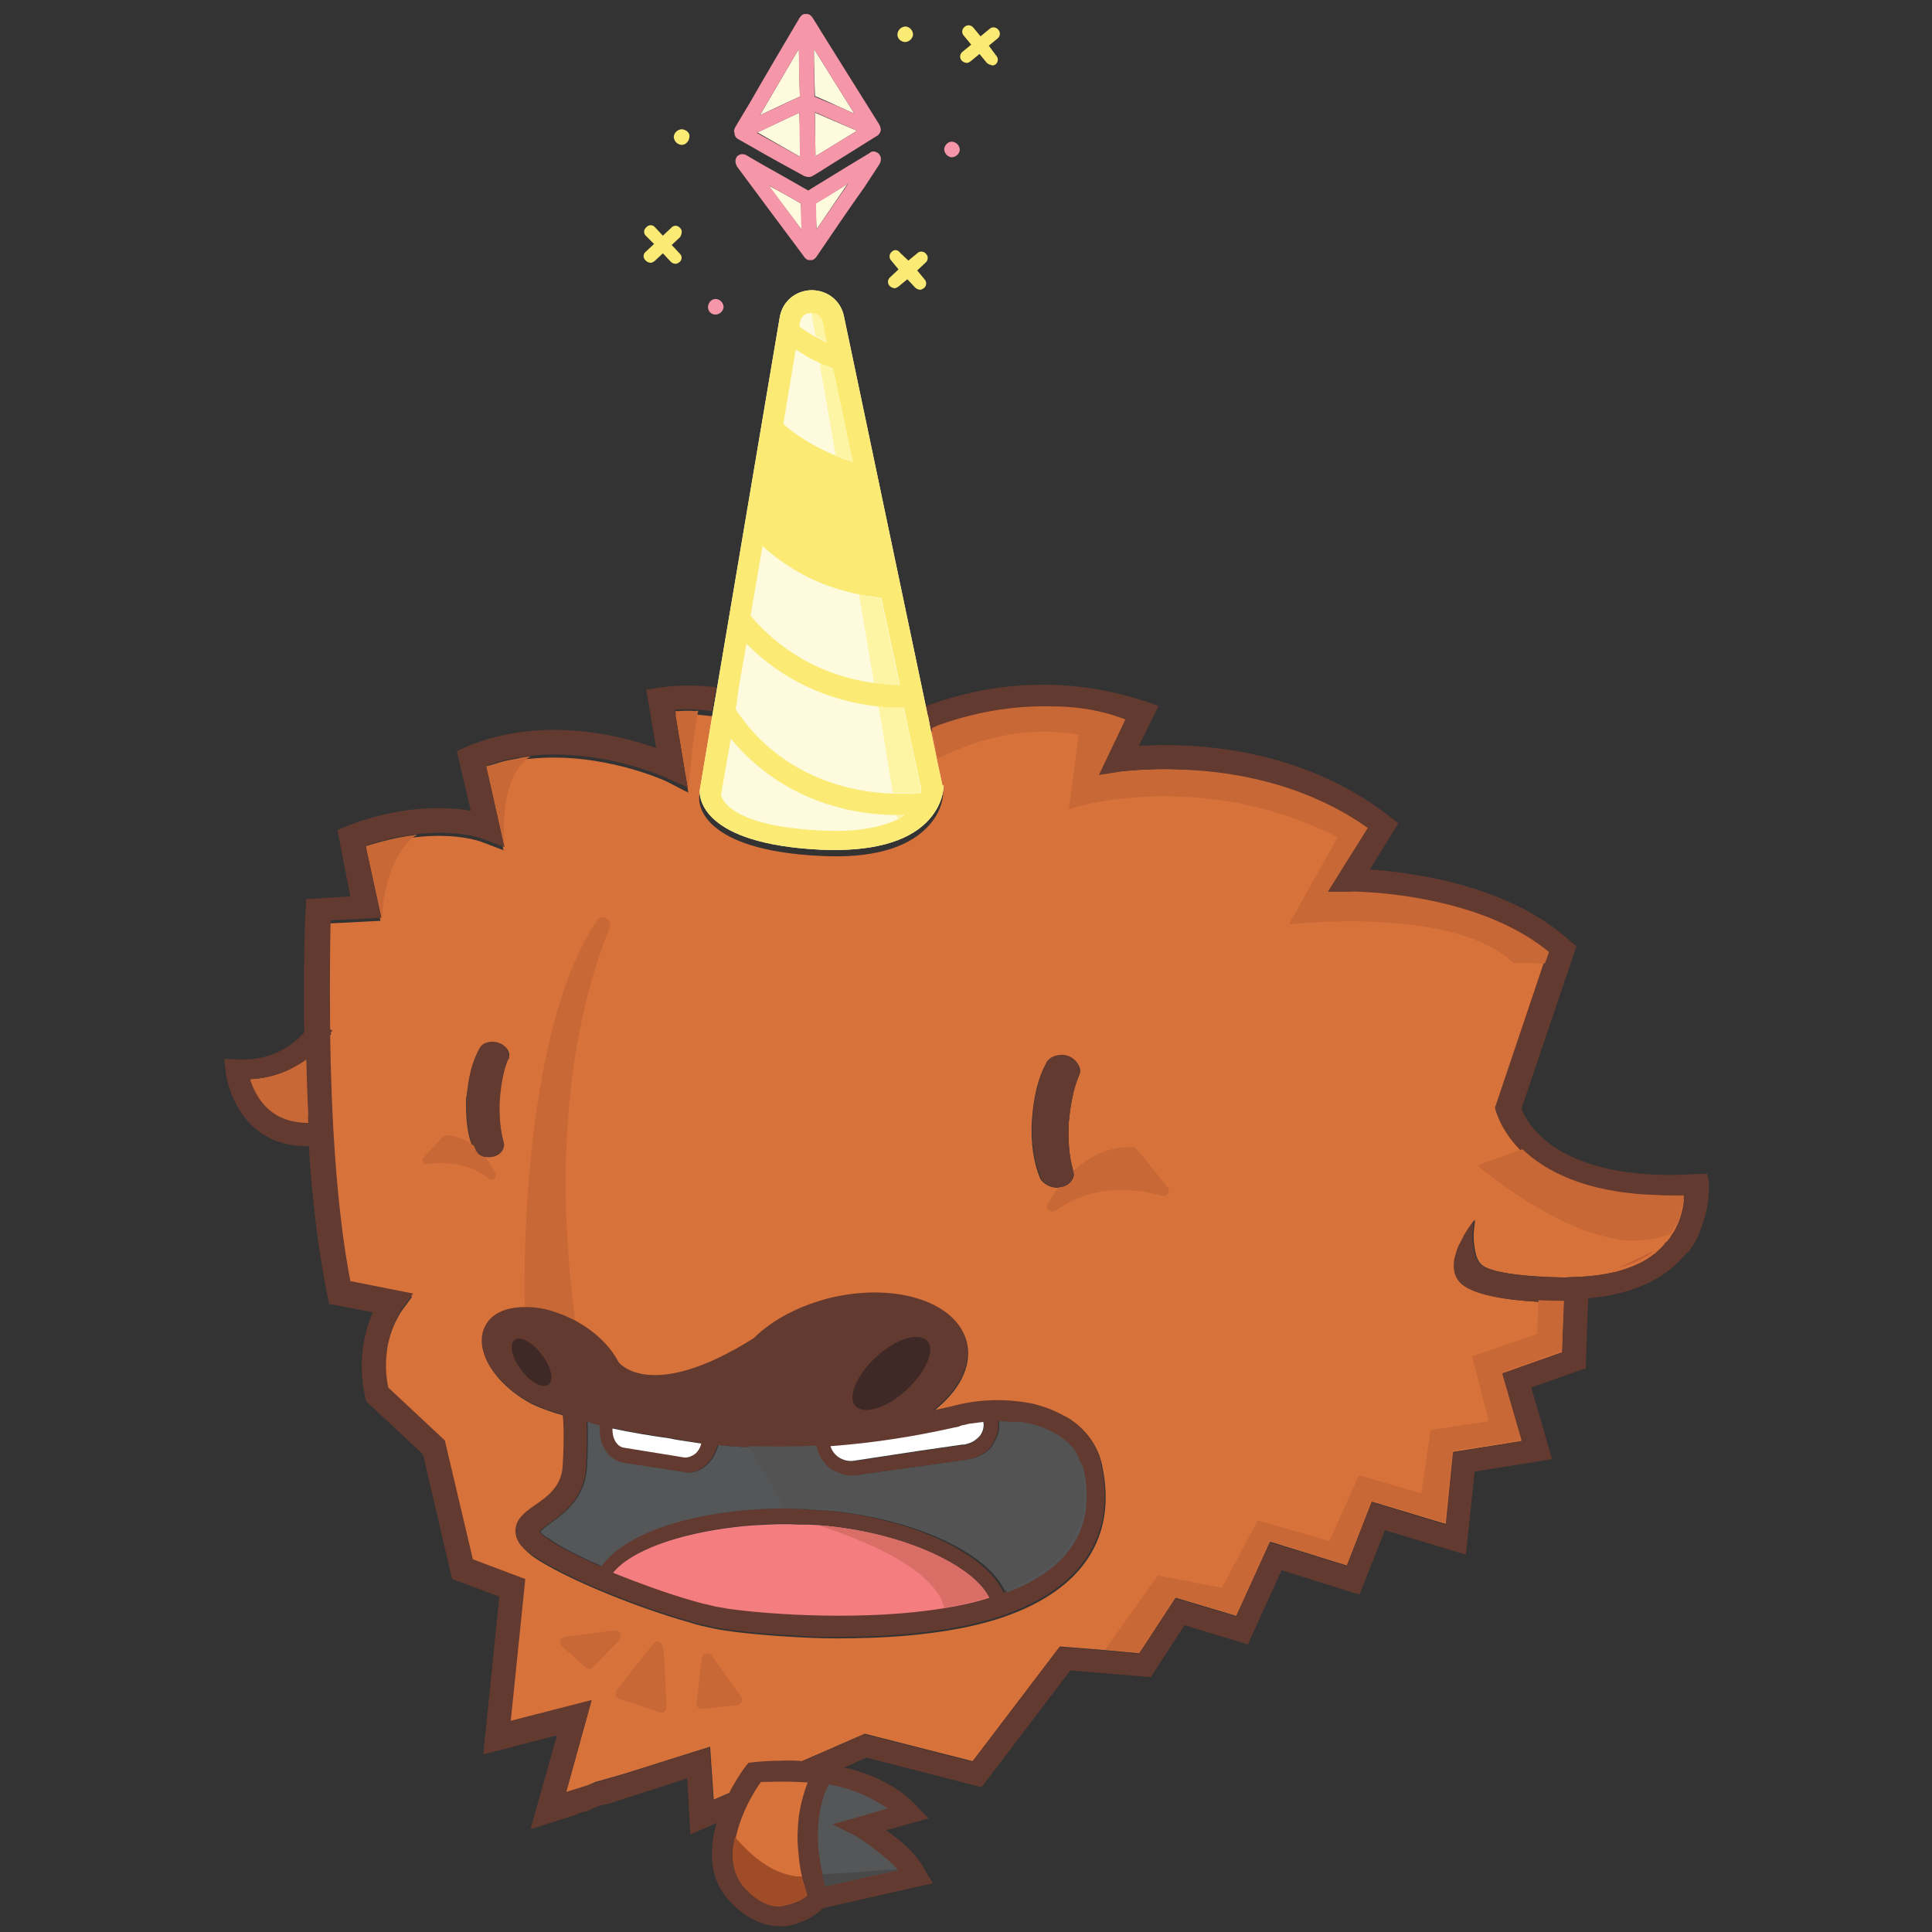 <?xml version="1.0" encoding="utf-8"?>
<!-- Generator: Adobe Illustrator 22.0.1, SVG Export Plug-In . SVG Version: 6.00 Build 0)  -->
<svg version="1.1" id="Layer_1" xmlns="http://www.w3.org/2000/svg" xmlns:xlink="http://www.w3.org/1999/xlink" x="0px" y="0px"
	 viewBox="0 0 372.2 372.2" style="enable-background:new 0 0 372.2 372.2;" xml:space="preserve">
<rect x="0" y="0" width="372.2" height="372.2" fill="#333333" stroke="none"/>
<style type="text/css">
	.st0{fill:#D8723B;}
	.st1{fill:#633A2F;}
	.st2{fill:#FFFFFF;}
	.st3{fill:#545658;}
	.st4{fill:#F37D7F;}
	.st5{fill:#3F2926;}
	.st6{fill:#FDFADD;}
	.st7{fill:#FCF6B6;}
	.st8{fill:#FDF5A3;}
	.st9{fill:#F596A9;}
	.st10{fill:#FBEA74;}
	.st11{fill:#C86836;}
	.st12{fill:#72402E;}
	.st13{fill:#C35F34;}
	.st14{fill:#5C3025;}
	.st15{fill:#535354;}
	.st16{fill:#D86E66;}
	.st17{fill:#494949;}
	.st18{fill:#A04D27;}
</style>
<g>
	<g>
		<g>
			<g>
				<path class="st0" d="M99.4,295.1c0-2.2,1.8-3.6,3.7-4.9c2.5-1.7,5.2-3.7,5.4-7.6c0.3-5.1,0.2-8.2,0-9.9
					c-0.7-0.3-1.4-0.4-1.9-0.6c-1.5-0.5-2.9-1-4.3-1.7c-7.1-3.8-11.1-10.4-8.7-14.8c1.2-2.4,4.1-3.6,7.6-3.6
					c2.9-0.1,6.3,0.8,9.6,2.6c3.9,2.1,6.8,5,8.3,7.9l0,0c0,0,6.1,8.4,26.2-4.5l0,0c3.5-3.5,8.9-6.4,15.3-7.9
					c12.5-2.8,24,1.1,25.7,8.7c1,4.5-1.6,9.3-6.5,13.1c1.5-0.3,3-0.6,4.5-1c5.2-1.3,10.6-1.2,15.2-0.1c1.1,0.3,2.1,0.6,3.1,1
					c0.9,0.4,1.8,0.8,2.5,1.2c0.3,0.1,0.5,0.3,0.8,0.4c3.4,2.1,5.6,5.1,6.4,8.8c3,13.8-3.6,24-18.9,29.3c-8.9,3.1-20.5,4-28.8,4.1
					c-3.9,0.1-7.6,0-11.1-0.2c-5.7-0.3-10.7-0.8-14-1.3c-1.3-0.2-2.7-0.5-4.4-0.9c-0.7-0.2-1.3-0.3-2.1-0.6
					c-0.7-0.2-1.4-0.4-2.1-0.6c-9.6-2.9-22.2-8-28.2-12.1C101.1,298.6,99.4,297.2,99.4,295.1 M92.5,202.3c0-0.1,0.1-0.2,0.1-0.2
					c0.5-0.7,1.5-1.3,2.7-1.2c1.6,0.1,2.9,1.2,2.8,2.5c0,0.1-0.1,0.3-0.1,0.4c0,0.1-0.1,0.3-0.2,0.3c-0.9,2.1-1.4,4.9-1.6,7.8
					c-0.1,3,0.1,5.8,0.7,8c0,0.1,0.1,0.3,0.1,0.4c0,0.1,0.1,0.3,0,0.4c-0.1,1.3-1.4,2.3-3.1,2.2c-0.2,0-0.4,0-0.8-0.1
					c-0.9-0.3-1.5-0.8-1.9-1.4c-0.1,0,0-0.1-0.1-0.2c-0.1-0.2-0.1-0.4-0.2-0.6c-0.9-2.3-1.2-5.5-1.1-9
					C90.4,207.9,91.3,204.5,92.5,202.3 M201.8,204.9c0.6-0.9,1.7-1.4,3.1-1.4c1.8,0.1,3.2,1.4,3.2,2.9c0,0.2-0.1,0.3-0.1,0.5
					c-0.1,0.2-0.1,0.3-0.2,0.5c-1,2.4-1.6,5.5-1.9,8.9c-0.2,3.4,0.1,6.6,0.8,9.1l0,0.1c0,0.1,0,0.1,0.1,0.3c0,0.1,0,0.4,0.1,0.5
					c-0.1,1.3-1.4,2.4-3.1,2.5c-0.1,0-0.2,0-0.4,0c-1.3-0.1-2.4-0.8-3-1.7c0-0.1,0-0.1-0.1-0.3c-1.1-2.7-1.8-6.6-1.5-11
					c0.3-4.3,1.2-8.3,2.7-10.8C201.7,205,201.8,204.9,201.8,204.9 M114.7,343.3l2.8-0.8l2.8-0.8l16.5-5.2l0.7,10.2l29.1-12.7
					l20.8,5.3l16.8-22.1l8.8,0.7l6.5,0.6l7-10.7l11.7,3.5l6.5-14.3l14.8,4.6l4.8-12.3l14.3,4.3l1.4-13.9l13.3-2.1l-3.8-13l11.6-4.1
					l0.3-9.6c-0.9,0-2.7-0.1-4.9-0.1c-5.4-0.3-13-1.2-15.2-3.9c-1.1-1.3-1.2-3-0.9-4.5c0.1-0.8,0.4-1.5,0.7-2.2
					c0.4-0.8,0.8-1.5,1.1-2.2c1-1.7,2-3,2-3s-0.2,1.2-0.3,2.7c0,0.7,0,1.4,0.1,2.1c0.1,0.7,0.2,1.4,0.4,2.1c0.2,0.5,0.4,1.1,0.8,1.5
					c2,2.5,14.7,2.7,16.4,2.7l0,0l2.2-0.1c3.1-0.1,5.7-0.5,8.1-1.1c2.7-0.8,5.1-1.8,6.9-3.3c0.2-0.1,0.4-0.2,0.5-0.4
					c0.6-0.5,1.2-1.1,1.6-1.6c0-0.1,0.2-0.2,0.3-0.3c0.3-0.3,0.5-0.6,0.8-1c0.2-0.3,0.3-0.6,0.6-0.9c1.4-2.4,1.9-4.8,2-6.4
					c-2.1,0.1-3.9,0.1-5.8-0.1c-13.4-0.6-21.1-4.8-25.3-8.9c-4-3.9-5-7.6-5.1-7.9l-0.2-0.7l9.3-27.6l0.7-2.1
					c-14.1-11.7-38.2-11.7-38.4-11.8l-4.3,0l7.7-12.3c-20.6-14.8-47-11-47.3-10.9l-4.5,0.7l5.2-10.6c-14.9-4.1-28-1.5-37.3,2.1
					l1.2,5.8l1.2,5.6l0,0.1c0,0.4,0.1,3.9-3.3,7.2c-3.9,3.9-10.7,5.8-20.3,5.3l0,0c-23.2-1.1-23.5-10.2-23.4-11.2l0-0.1l0-0.1
					l2.6-15.5c-0.8-0.1-1.8-0.2-2.7-0.3c-1.4-0.1-3-0.1-4.5,0l2.5,15l-4.3-2.2c-0.2-0.1-12.6-5.8-26.4-4.3c-2.8,0.3-5.7,0.9-8.4,1.9
					l3.5,15.7l-4.2-1.6c-2.2-0.8-6.8-1.6-12.8-0.9c-2.9,0.3-6.3,1-9.7,2.2l3,13.9l-9.8,0.5c-0.1,3.6-0.2,11.4-0.1,21l0.4,0.2
					c0,0.1-0.2,0.3-0.4,0.7c0.2,14.6,1.1,33.2,3.9,47.6l12.1,2.4l-2.2,3c-0.1,0.3-4.4,6.3-2.6,15.1l10.9,10.2l5.4,22.9l10.1,3.8
					l-2.8,27.3l15.6-4l-4.9,17.7L114.7,343.3z"/>
				<path class="st0" d="M48.3,207.9c1,3.2,3.8,8.3,11.1,8.4c-0.3-4.2-0.4-8.3-0.4-12.2C56.4,206,52.9,207.7,48.3,207.9"/>
				<path class="st1" d="M48.3,207.9c1,3.2,3.8,8.3,11.1,8.4c-0.3-4.2-0.4-8.3-0.4-12.2C56.4,206,52.9,207.7,48.3,207.9
					 M329.2,227.6c0,0.2,0.4,4.5-1.6,9.3l0,0c-0.1,0.2-0.2,0.3-0.2,0.6l0,0c-0.5,1.3-1.3,2.6-2.2,3.8c-0.1,0-0.1,0-0.2,0
					c-0.2,0.2-0.4,0.6-0.7,0.8c-4,4.6-10.2,7.3-18.3,8l-0.2,4.2l-0.3,9.3l-10.5,3.7l4,13.8l-14.9,2.4l-1.7,16l-15.6-4.7l-4.9,12.4
					l-15-4.7l-6.5,14.3l-12.2-3.7l-6.5,10l-15.5-1.3l-17.1,22.5l-22.2-5.7l-4,1.8l-29.9,13l-0.6-10.8l-15.2,4.9
					c-1.5,0.2-2.8,0.8-4.1,1.4c-0.7,0.2-1.5,0.3-2.1,0.7l0,0l-8.8,2.8l5.1-18.1l-14.2,3.7l3.1-30.4l-9.1-3.4l-5.6-24l-10.9-10.2
					l-0.2-0.7c-1.7-7.3,0-13.1,1.4-16.5l-8.4-1.6l-0.3-1.5c-1.8-8.7-3-18.9-3.6-28.9c-0.4,0-0.9,0-1.3,0
					c-13-0.6-14.8-14.1-14.7-14.3l-0.3-2.5l2.5,0.1c0.1,0,0.2,0,0.2,0c6.6,0.3,10.7-2.9,12.7-5.2c-0.2-13.1,0.2-22.8,0.3-23.6
					l0.1-2.1l8.5-0.5L65,159.9l1.9-0.8c10.7-4.1,19.2-3.7,23.8-2.9l-2.7-11.5l1.8-0.8c14.4-6.1,29.5-2.3,36.6,0.2l-1.9-11.2l2.4-0.4
					c3.9-0.6,7.6-0.5,11.1-0.1l-0.4,2.3l-0.4,2.3c-0.8-0.1-1.8-0.2-2.7-0.3c-1.4-0.1-3-0.1-4.5,0l2.5,15l-4-1.8
					c-0.2-0.1-12.6-5.8-26.4-4.3c-2.8,0.3-5.7,0.9-8.4,1.9l3.5,15.7l-4.2-1.6c-2.2-0.8-6.8-1.6-12.8-0.9c-2.9,0.3-6.3,1-9.7,2.2
					l3,13.9l-9.8,0.5c-0.1,3.6-0.2,11.4-0.1,21l0.4,0.2c0,0.1-0.2,0.3-0.4,0.7c0.2,14.6,1.1,33.2,3.9,47.6l12.1,2.4l-2.2,3
					c-0.1,0.3-4.4,6.3-2.6,15.1l10.9,10.2l5.4,22.9l10.1,3.8l-2.8,27.3l15.6-4l-4.9,17.7l5.5-1.7l2.8-0.9l2.8-0.8l16.5-5.2l0.7,10.2
					l29.1-12.7l20.8,5.3l16.8-22.1l8.8,0.7l6.5,0.6l7-10.7l11.7,3.5l6.5-14.3l14.8,4.6l4.8-12.3l14.3,4.3l1.4-13.9l13.2-2.2l-3.8-13
					l11.6-4.1l0.3-9.6c-0.9,0-2.7-0.1-4.9-0.1c-5.4-0.3-13-1.2-15.2-3.9c-1.1-1.3-1.2-3-0.9-4.5c0.2-0.7,0.4-1.5,0.7-2.2
					s0.8-1.5,1.1-2.2c1-1.7,2-3,2-3s-0.2,1.2-0.3,2.7c0,0.7,0,1.4,0.1,2.1s0.2,1.4,0.4,2.1c0.2,0.5,0.4,1.1,0.8,1.5
					c2,2.5,14.7,2.7,16.4,2.7l0,0l2.2-0.1c3.1-0.1,5.7-0.5,8.1-1.1c2.7-0.8,5.1-1.8,6.9-3.3c0.2-0.1,0.4-0.2,0.5-0.4
					c0.6-0.5,1.2-1.1,1.6-1.6c0-0.1,0.1-0.3,0.3-0.3c0.3-0.3,0.5-0.6,0.8-1c0.2-0.3,0.3-0.6,0.6-0.9c1.4-2.4,1.9-4.8,2-6.4
					c-2.1,0.1-3.9,0.1-5.8-0.1c-13.4-0.6-21.1-4.8-25.3-8.9c-4-3.9-5-7.6-5.1-7.9l-0.2-0.7l9.3-27.6l0.7-2.1
					c-14.1-11.7-38.2-11.7-38.4-11.8l-4.3,0l7.7-12.3c-20.6-14.8-47-11-47.3-10.9l-4.4,0.7l5.2-10.6c-14.9-4.1-28-1.5-37.3,2.1
					l-0.4-2.1l-0.1-0.3l-0.5-2.4c10.5-3.9,25.3-6.6,42.4-1l2.6,0.9l-3.8,7.7c9.2-0.6,30.7-0.2,48.3,13.6l1.7,1.3l-5.5,8.9
					c8.3,0.6,26.8,3,38.6,13.8l1.2,1l-10.6,31.3c1.1,2.8,7,14.2,33.6,12.6l2.2-0.1L329.2,227.6z"/>
				<path class="st1" d="M133.9,280c0.5-0.5,0.9-1.2,1.2-2c-1.5-0.2-3-0.4-4.5-0.7c-0.5-0.1-0.9-0.2-1.5-0.3
					c-3.6-0.5-7.4-1.1-11-1.9c-0.1,1.8,0.8,3.4,2.2,3.7l9.3,1.5l2.4,0.4C132.6,280.9,133.3,280.6,133.9,280 M182,309.7
					c3-0.5,5.9-1.1,8.6-2c-3.1-6.1-16.4-12.6-33-14c-1.2-0.1-2.5-0.1-3.7-0.1c0,0-0.1,0-0.1,0c-1.9-0.1-3.8-0.1-5.5,0
					c-2.2,0.1-4.5,0.2-6.7,0.5c-10.9,1.3-19.8,4.5-23.4,8.8c5,2,10.2,3.9,14.7,5.2c0.7,0.2,1.4,0.4,2.1,0.6c0.7,0.2,1.4,0.3,2.1,0.5
					c1.1,0.3,2.2,0.4,3.1,0.6C148.4,311,166.9,312.1,182,309.7 M188.8,276.7c0.5-0.6,0.8-1.4,0.8-2.2c0-0.2,0-0.4-0.1-0.5
					c-0.1,0-0.4,0-0.5,0.1l-2.3,0.3c-0.5,0.1-1,0.2-1.6,0.4c-0.4,0.1-0.7,0.2-1.1,0.3c-8,1.9-15.9,3.1-23.9,3.6
					c0.2,0.8,0.7,1.6,1.5,2.1c0.9,0.6,2,0.9,3.1,0.7l12.5-1.9l8.3-1.2l0.4,0l0,0c0.8-0.1,1.5-0.4,2.1-0.9
					C188.2,277.2,188.5,277,188.8,276.7 M193.3,306.8c12.4-4.8,17.2-12.7,14.7-24c-0.5-2.5-2.1-4.6-4.6-6.1c-1.2-0.8-2.6-1.3-4-1.8
					c-1.2-0.3-2.3-0.6-3.6-0.8c-1.2-0.2-2.3-0.3-3.5-0.3c0,0.6,0,1.2,0,1.7c-0.2,0.9-0.6,1.9-1.2,2.8c0,0.1-0.1,0.2-0.1,0.3
					c-1.1,1.4-2.8,2.3-4.7,2.6l-3.4,0.5l-8.6,1.2l-8.6,1.2l-0.6,0.1c-0.5,0.1-1,0.1-1.4,0.1c-1.3-0.1-2.7-0.5-3.8-1.2
					c-1.6-1.1-2.6-2.6-2.8-4.4c-4.3,0.2-8.6,0.2-13,0.1c-0.7,0-1.4,0-2.1-0.1c-1.3,0-2.5-0.2-3.8-0.3c-0.4,1.5-1.1,2.8-2.2,3.8
					c-1.1,1-2.5,1.6-3.8,1.5c-0.2,0-0.4,0-0.5-0.1l-11.7-1.8c-3.1-0.5-5-3.7-4.6-7.2c-0.8-0.2-1.6-0.4-2.4-0.7
					c0.1,2,0.1,4.9-0.1,8.8c-0.4,5.9-4.4,8.9-7.1,10.8c-0.7,0.5-1.6,1.2-1.9,1.6c0.1,0.2,0.5,0.7,1.4,1.2c2.4,1.7,6.1,3.6,10.3,5.4
					c4.8-6.6,18.3-10.9,34.8-11.1c0.2,0,0.4,0,0.7,0c1,0,2.1,0.1,3.2,0.1c0.4,0,0.9,0,1.4,0.1c1.6,0.1,3.1,0.2,4.6,0.3
					C176,292.8,189.9,299.3,193.3,306.8 M145.2,257.8c3.5-3.5,8.9-6.4,15.3-7.9c12.5-2.8,24,1.1,25.7,8.7c1,4.5-1.6,9.3-6.5,13.1
					c1.5-0.3,3-0.6,4.5-1c5.2-1.3,10.6-1.2,15.1-0.2c1.1,0.3,2.1,0.6,3.1,1c0.9,0.4,1.8,0.8,2.5,1.2c0.3,0.1,0.5,0.3,0.8,0.4
					c3.4,2.1,5.6,5.1,6.4,8.8c3,13.8-3.6,24-18.9,29.3c-8.9,3.1-20.5,4-28.7,4.1c-3.9,0.1-7.6,0.1-11.1-0.2
					c-5.7-0.3-10.7-0.8-14-1.3c-1.3-0.2-2.7-0.5-4.4-0.9c-0.7-0.2-1.3-0.3-2.1-0.6c-0.7-0.2-1.4-0.4-2.1-0.6
					c-9.6-2.9-22.2-8-28.2-12.1c-1.6-1.1-3.3-2.5-3.3-4.7c0-2.2,1.8-3.6,3.7-4.9c2.5-1.7,5.2-3.7,5.4-7.6c0.3-5.1,0.2-8.2,0-9.9
					c-0.7-0.3-1.4-0.4-1.9-0.6c-1.4-0.4-2.9-1-4.3-1.7c-7.1-3.8-11.1-10.4-8.7-14.8c1.2-2.4,4.1-3.6,7.6-3.6c0.2,0,0.4,0,0.8,0
					c2.8,0.1,5.9,1,8.9,2.6c3.9,2.1,6.8,5,8.3,7.9C118.9,262.2,124.9,270.6,145.2,257.8"/>
				<path class="st1" d="M208,206.8c-0.1,0.2-0.1,0.3-0.2,0.5c-1,2.4-1.6,5.5-1.9,8.9c-0.2,3.4,0.1,6.6,0.8,9.1l0,0.1
					c0,0.1,0,0.1,0.1,0.3s0,0.4,0.1,0.5c-0.1,1.3-1.4,2.4-3.1,2.5c-0.1,0-0.2,0-0.4,0c-1.3-0.1-2.4-0.8-2.9-1.8
					c-0.1,0,0-0.1-0.1-0.3c-1.1-2.7-1.8-6.6-1.5-11c0.3-4.3,1.3-8.2,2.6-10.7c0-0.1,0.1-0.2,0.1-0.3c0.6-0.9,1.7-1.4,3.1-1.4
					c1.8,0.1,3.2,1.4,3.2,2.9C208.1,206.5,208.1,206.6,208,206.8"/>
				<path class="st2" d="M189.5,274.5c0,0.8-0.3,1.6-0.8,2.2c-0.2,0.2-0.5,0.5-0.8,0.7c-0.6,0.5-1.3,0.7-2.1,0.9l0,0l-0.4,0
					l-8.3,1.2l-12.5,1.9c-1.1,0.2-2.2-0.1-3.1-0.7c-0.7-0.5-1.3-1.3-1.5-2.1c8.1-0.6,15.9-1.8,23.9-3.6c0.4-0.1,0.8-0.1,1.1-0.3
					c0.5-0.2,1-0.2,1.6-0.4l2.3-0.3c0.1,0,0.4,0,0.5-0.1C189.5,274.1,189.5,274.4,189.5,274.5"/>
				<path class="st2" d="M135.1,278.1c-0.2,0.8-0.6,1.5-1.2,2c-0.7,0.5-1.3,0.7-2,0.7l-2.4-0.4l-9.3-1.5c-1.4-0.2-2.3-1.9-2.2-3.7
					c3.7,0.8,7.4,1.4,11,1.9c0.5,0.1,0.9,0.2,1.5,0.3C132,277.6,133.6,277.9,135.1,278.1"/>
				<path class="st1" d="M98.1,203.8c0,0.1-0.1,0.3-0.2,0.3c-0.9,2.1-1.4,4.9-1.6,7.8s0.1,5.8,0.7,8c0,0.1,0.1,0.3,0.1,0.4
					s0.1,0.3,0,0.4c-0.1,1.3-1.4,2.3-3.1,2.2c-0.2,0-0.4,0-0.8-0.1c-0.9-0.3-1.5-0.8-1.9-1.4c-0.1,0,0-0.1-0.1-0.2
					c-0.1-0.2-0.1-0.4-0.2-0.6c-0.9-2.3-1.2-5.5-1.1-9c0.2-3.8,1.1-7.2,2.4-9.5c0-0.1,0-0.1,0.1-0.2c0.4-0.8,1.5-1.3,2.7-1.2
					c1.6,0.1,2.9,1.2,2.8,2.5C98.2,203.5,98.1,203.6,98.1,203.8"/>
				<path class="st3" d="M203.6,276.7c-1.2-0.8-2.6-1.3-4-1.8c-1.2-0.3-2.3-0.6-3.6-0.8c-1.2-0.2-2.3-0.3-3.5-0.3c0,0.6,0,1.2,0,1.7
					c-0.2,0.9-0.6,1.9-1.2,2.8c0,0.1-0.1,0.2-0.1,0.3c-1.1,1.4-2.8,2.3-4.7,2.6l-3.4,0.5l-8.6,1.2l-8.6,1.2l-0.6,0.1
					c-0.5,0.1-1,0.1-1.4,0.1c-1.3-0.1-2.7-0.5-3.8-1.2c-1.6-1.1-2.6-2.6-2.8-4.4c-4.3,0.2-8.6,0.2-13,0.1c-0.7,0-1.4,0-2.1-0.1
					c-1.3,0-2.5-0.2-3.8-0.3c-0.4,1.5-1.1,2.8-2.2,3.8c-1.1,1-2.5,1.6-3.8,1.5c-0.2,0-0.4,0-0.5-0.1l-11.7-1.8
					c-3.1-0.5-5-3.7-4.6-7.2c-0.8-0.2-1.6-0.4-2.4-0.7c0.1,2,0.1,4.9-0.1,8.8c-0.4,5.9-4.4,8.9-7.1,10.8c-0.7,0.5-1.6,1.2-1.9,1.6
					c0.1,0.2,0.5,0.7,1.5,1.2c2.4,1.7,6.1,3.6,10.3,5.4c4.8-6.6,18.3-10.9,34.8-11.1c0.2,0,0.4,0,0.7,0c1,0,2.1,0.1,3.2,0.1
					c0.4,0,0.9,0,1.4,0.1c1.6,0.1,3.1,0.2,4.6,0.3c16,1.7,29.9,8.2,33.4,15.7c12.4-4.8,17.2-12.7,14.7-24
					C207.6,280.4,206.1,278.2,203.6,276.7"/>
				<path class="st4" d="M157.5,293.8c-1.2-0.1-2.5-0.1-3.7-0.1c0,0-0.1,0-0.1,0c-1.9-0.1-3.8-0.1-5.5,0c-2.2,0.1-4.5,0.2-6.7,0.5
					c-10.9,1.3-19.9,4.5-23.4,8.8c5,2,10.2,3.9,14.7,5.2c0.7,0.2,1.4,0.4,2.1,0.6c0.7,0.2,1.4,0.3,2.1,0.5c1.1,0.3,2.2,0.4,3.1,0.6
					c8.3,1.2,26.9,2.4,41.9-0.1c3-0.5,5.9-1.1,8.6-2C187.5,301.7,174,295.1,157.5,293.8"/>
				<path class="st5" d="M178.6,258.3c-1.7-1.7-6-0.4-9.8,3.1c-3.8,3.5-5.6,7.8-4,9.5c1.7,1.7,6,0.4,9.8-3.1
					C178.4,264.3,180.3,260,178.6,258.3"/>
				<path class="st5" d="M99.2,258.1c-1.2,0.8-0.6,3.5,1.2,5.8c0.6,0.8,1.2,1.5,1.9,2c1.2,0.9,2.3,1.3,3.1,1c0-0.1,0.1,0,0.2-0.1
					c1.2-0.8,0.6-3.5-1.2-5.8C102.6,258.6,100.3,257.3,99.2,258.1"/>
			</g>
			<polygon class="st6" points="157.1,30.1 165.1,25.2 157,21.7 			"/>
			<polygon class="st6" points="154,21.7 145.9,25.5 154.3,30.3 			"/>
			<g>
				<path class="st6" d="M162.8,21.1l1.8,0.8l-7.8-12.5c0,3,0.1,6.1,0.2,9.1C158.9,19.3,160.9,20.2,162.8,21.1"/>
			</g>
			<polygon class="st6" points="154.1,18.9 154.1,18.9 154.6,18.9 			"/>
			<g>
				<path class="st6" d="M181.6,151.5l-1.2-5.6l-1.2-5.8l-0.4-2.1l-0.1-0.3l-0.5-2.4l-15.6-74.3c-0.6-3.1-3.2-5.1-6.3-5.1
					c-3.1,0.1-5.6,2.2-6.1,5.3l-12,71l-0.4,2.3l-0.4,2.3l-2.6,15.5l0,0.1l0,0.1c0,1,0.2,10.1,23.4,11.2l0,0
					c9.5,0.4,16.4-1.4,20.3-5.3c3.3-3.3,3.3-6.8,3.3-7.2L181.6,151.5z"/>
				<path class="st6" d="M153.9,9.4l-7.5,12.8c2.5-1.2,5.1-2.4,7.7-3.6C154,15.5,154,12.4,153.9,9.4"/>
				<path class="st6" d="M157.3,44.2l6-8.8c-2,1.3-4.1,2.5-6.2,3.8L157.3,44.2z"/>
				<path class="st6" d="M154.4,44.2c0-1.6,0-3.4-0.1-5c-2.1-1.2-4.2-2.4-6.3-3.5L154.4,44.2z"/>
				<path class="st6" d="M159.4,66l-0.8-4c-0.3-1.3-1.3-1.8-2.2-1.7l-0.1,0c-0.9,0.1-1.8,0.6-2.1,1.8l-0.1,0.8
					c1,0.7,1.9,1.3,2.9,1.9C157.8,65.2,158.6,65.7,159.4,66"/>
				<path class="st7" d="M156.5,60.2c0.8,0,1.7,0.5,2,1.6C158.2,60.8,157.4,60.3,156.5,60.2"/>
				<path class="st8" d="M156.5,60.2L156.5,60.2l-0.1,0l-0.1,0l0.8,4.5c0.8,0.4,1.6,0.9,2.4,1.2l-0.8-4l0-0.1
					C158.2,60.8,157.4,60.3,156.5,60.2L156.5,60.2"/>
				<path class="st8" d="M157.9,69.9l3.1,17.9c1.1,0.4,2.2,0.8,3.3,1.2l-3.8-17.9C159.5,70.7,158.7,70.3,157.9,69.9"/>
				<path class="st8" d="M161.7,92.6l3,17.6c1.3,0.3,2.7,0.6,4.1,0.8l-3.7-17.5C164.1,93.3,162.9,93,161.7,92.6"/>
				<path class="st7" d="M168.5,131.8c1.3,0.2,2.7,0.3,4.1,0.4C171.1,132.1,169.8,131.9,168.5,131.8 M173.3,132.2L173.3,132.2
					L173.3,132.2 M172.6,132.2L172.6,132.2L172.6,132.2"/>
				<path class="st8" d="M165.5,114.5l2.9,17.2c1.3,0.2,2.7,0.3,4.1,0.4l0,0l0,0c0.2,0,0.4,0,0.7,0c0,0,0,0,0.1,0l-3.6-16.8
					C168.3,115.1,166.9,114.9,165.5,114.5"/>
				<path class="st8" d="M169.2,136l0.6,3.2l0.4,2.5l0.4,2.5l1.4,8.6c1.7,0,3.4,0,5.3-0.1c0.1-0.4,0.1-0.6,0.1-0.8l-2.2-10.2
					l-0.5-2.4l-0.5-2.4l-0.1-0.6c-0.6,0-1.3,0-1.8,0C171.2,136.2,170.2,136.2,169.2,136"/>
				<path class="st8" d="M174.2,157c-0.4,0-0.9,0-1.4,0l0.1,0.8C173.4,157.6,173.8,157.3,174.2,157"/>
				<path class="st9" d="M154,21.7l0.1,8.5l-8.3-4.6L154,21.7z M153.9,9.4c0,3,0.1,6.1,0.2,9.2c-2.5,1.2-5.1,2.4-7.7,3.6L153.9,9.4z
					 M154.1,18.9l0.6,0L154.1,18.9L154.1,18.9z M157.1,30.1l-0.1-8.5l8.1,3.6L157.1,30.1z M156.8,9.4l7.8,12.5l-1.8-0.8
					c-1.9-0.9-3.9-1.6-5.9-2.5C156.9,15.5,156.8,12.4,156.8,9.4 M142.2,26.8l3,1.7c3.1,1.8,6.4,3.6,9.7,5.4c0.3,0.1,0.6,0.2,0.8,0.2
					l0.1,0c0.4,0,0.6-0.1,0.9-0.3c0.9-0.5,1.8-1.1,2.6-1.6l9.6-6c0.1,0,0.5-0.3,0.7-0.8c0.2-0.5,0-0.9-0.2-1.4
					c-4.3-6.9-8.6-13.7-12.8-20.5c-0.2-0.3-0.5-0.7-1-0.8l-0.1,0l-0.4,0l-0.2,0c-0.6,0.2-0.8,0.7-0.9,0.8c-3.2,5.4-6.5,11-9.6,16.4
					l-2.7,4.5c-0.2,0.4-0.4,0.8-0.2,1.2C141.5,26.1,141.7,26.5,142.2,26.8"/>
				<path class="st9" d="M154.3,39.2c0,1.6,0,3.4,0.1,5l-6.3-8.5C150.1,36.8,152.2,38,154.3,39.2 M157.3,44.2l-0.1-5
					c2.1-1.2,4.1-2.5,6.2-3.8L157.3,44.2z M167.5,29.5l-4.3,2.6c-2.5,1.5-5,3.1-7.5,4.6c-3-1.7-6.1-3.5-9-5.1l-1.9-1.1
					c-0.3-0.2-0.7-0.4-1-0.6c-0.4-0.2-0.9-0.3-1.3-0.1c-0.5,0.2-0.7,0.5-0.8,1c-0.1,0.6,0.2,1.1,0.3,1.3c4.3,5.8,8.6,11.6,12.8,17.2
					c0.1,0.2,0.4,0.6,0.9,0.8l0.1,0l0.6,0l0.1,0c0.5-0.2,0.7-0.5,0.9-0.8c3-4.4,6.1-9,9.1-13.2l2.1-3.2c0.3-0.5,0.6-0.9,0.9-1.4
					c0.2-0.4,0.3-1,0.1-1.4c-0.2-0.5-0.6-0.8-1.1-0.9C168,29.1,167.7,29.3,167.5,29.5"/>
				<path class="st9" d="M183.3,30.3c0.8,0,1.5-0.6,1.6-1.4c0-0.8-0.6-1.5-1.4-1.6s-1.5,0.6-1.6,1.4
					C181.9,29.5,182.5,30.2,183.3,30.3"/>
				<path class="st9" d="M137.8,60.6c0.8,0,1.5-0.6,1.6-1.4c0-0.8-0.6-1.5-1.4-1.6c-0.8-0.1-1.5,0.6-1.6,1.4
					C136.3,59.9,137,60.6,137.8,60.6"/>
				<path class="st10" d="M142.2,133.2l1.6-9.2c4.6,4.7,12.8,10.7,25.4,12.1c1.1,0.1,2.1,0.2,3.2,0.2c0.6,0,1.3,0,1.8,0l0.1,0.6
					l0.5,2.5l0.5,2.4l2.2,10.2c0,0.1,0,0.4-0.1,0.8c-1.9,0.1-3.6,0.1-5.3,0.1c-17.1-0.6-26.1-10.2-29.2-14.6c-0.5-0.7-1-1.3-1.2-1.7
					l0.2-0.9L142.2,133.2z M165.5,114.5c1.3,0.3,2.8,0.5,4.3,0.7l3.6,16.8c-1.7,0-3.3-0.2-5-0.4c-12.9-1.8-20.4-8.9-23.8-13
					l2.3-13.4C151.1,109,157.2,112.9,165.5,114.5 M157.9,69.9c0.8,0.4,1.8,0.8,2.6,1.1l3.8,18c-1.1-0.3-2.2-0.7-3.3-1.2
					c-3.6-1.5-7.1-3.5-10.1-6.1l2.4-14.4C154.8,68.3,156.2,69.2,157.9,69.9 M154.1,62.1c0.2-1.2,1.1-1.8,2.1-1.8l0.1,0
					c0.9,0,1.9,0.4,2.2,1.7l0.8,4c-0.8-0.4-1.6-0.8-2.4-1.2c-1-0.6-2-1.2-2.9-1.9L154.1,62.1z M158.3,160
					c-17.6-0.8-19.3-6.1-19.4-6.9l1.9-10.8c4.4,5.4,13.9,14,30.6,14.7c0.4,0,0.9,0,1.5,0c0.4,0,0.9,0,1.4,0
					c-0.4,0.2-0.7,0.5-1.2,0.8C170.1,159.2,165.6,160.4,158.3,160L158.3,160z M181.6,151.5l-1.2-5.6l-1.2-5.8l-0.4-2.1l-0.1-0.3
					l-0.5-2.4l-15.6-74.3c-0.6-3.1-3.2-5.1-6.3-5.1c-3.1,0.1-5.6,2.2-6.1,5.3l-12,71l-0.4,2.3l-0.4,2.3l-2.6,15.5l0,0.1l0,0.1
					c0,1,0.2,10.1,23.4,11.2l0,0c9.5,0.4,16.4-1.4,20.3-5.3c3.3-3.3,3.3-6.8,3.3-7.2L181.6,151.5z"/>
				<path class="st10" d="M131,43.9c-0.4-0.5-1.2-0.6-1.7,0l-1.6,1.5l-1.5-1.6c-0.4-0.5-1.2-0.6-1.7,0c-0.5,0.4-0.6,1.2,0,1.7
					L126,47l-1.6,1.5c-0.5,0.4-0.6,1.2,0,1.7c0.2,0.2,0.5,0.4,0.8,0.4c0.3,0.1,0.6-0.1,0.9-0.3l1.6-1.5l1.5,1.6
					c0.2,0.2,0.5,0.4,0.8,0.4c0.3,0.1,0.6-0.1,0.9-0.3c0.5-0.4,0.6-1.2,0-1.7l-1.5-1.6l1.6-1.5C131.4,45.1,131.5,44.3,131,43.9"/>
				<path class="st10" d="M190.5,8.8l1.7-1.4c0.5-0.4,0.6-1.2,0.1-1.7c-0.4-0.5-1.2-0.6-1.7-0.1L188.9,7l-1.4-1.7
					c-0.4-0.5-1.2-0.6-1.7-0.1c-0.5,0.4-0.6,1.2-0.1,1.7l1.4,1.7l-1.7,1.4c-0.5,0.4-0.6,1.2-0.1,1.7c0.2,0.2,0.6,0.4,0.8,0.4
					c0.3,0.1,0.6-0.1,0.9-0.3l1.7-1.4l1.4,1.7c0.2,0.2,0.6,0.4,0.8,0.4c0.3,0.2,0.6,0.1,0.9-0.1c0.5-0.4,0.6-1.2,0.1-1.7L190.5,8.8z
					"/>
				<path class="st10" d="M171.8,48.5c-0.5,0.4-0.6,1.2-0.1,1.7l1.4,1.7l-1.6,1.5c-0.5,0.4-0.6,1.2-0.1,1.7c0.2,0.2,0.6,0.4,0.8,0.4
					c0.3,0.1,0.6-0.1,0.9-0.3l1.7-1.4l1.5,1.6c0.2,0.2,0.6,0.4,0.8,0.4c0.3,0.1,0.6-0.1,0.9-0.3c0.5-0.4,0.6-1.2,0.1-1.7l-1.4-1.7
					l1.6-1.5c0.5-0.4,0.6-1.2,0.1-1.7c-0.4-0.5-1.2-0.6-1.7-0.1l-1.7,1.4l-1.6-1.5C173,48.1,172.3,48,171.8,48.5"/>
				<path class="st10" d="M174.3,8.1c0.8,0,1.5-0.6,1.6-1.4c0-0.8-0.6-1.5-1.4-1.6c-0.8,0-1.5,0.6-1.6,1.4
					C172.8,7.3,173.4,8,174.3,8.1"/>
				<path class="st10" d="M131.4,24.9c-0.8,0-1.5,0.6-1.6,1.4c0,0.8,0.6,1.5,1.4,1.6c0.8,0.1,1.5-0.6,1.6-1.4
					C133,25.7,132.3,25,131.4,24.9"/>
				<path class="st11" d="M293.3,221.4l-8.7,3.1c0,0,8.6,7.4,18.6,11.7c1.9,0.9,3.9,1.5,5.9,2c1.8,0.5,3.6,0.8,5.3,0.8
					c1.7,0,3.3-0.1,4.9-0.5c0.9-0.2,1.8-0.5,2.6-0.9c0.1-0.3,0.3-0.5,0.4-0.7c0-0.1,0.1-0.2,0.1-0.2c0.7-1.2,1.2-2.5,1.5-3.6
					c0.3-1.1,0.5-2,0.5-2.8c-1,0-2.1,0-3,0c-0.9,0-1.9-0.1-2.8-0.1C305.2,229.7,297.6,225.5,293.3,221.4"/>
				<path class="st12" d="M324.5,230.3c-1,0-2.1,0-3,0C322.4,230.3,323.4,230.4,324.5,230.3L324.5,230.3 M323.9,233.2
					c-0.3,1.2-0.8,2.4-1.5,3.6c0,0.1-0.1,0.2-0.1,0.2c0-0.1,0.1-0.2,0.1-0.2C323.1,235.5,323.6,234.3,323.9,233.2"/>
				<path class="st11" d="M136.3,318.5c-0.5-0.1-1,0.4-1.1,0.9l-1,8.7c-0.1,0.6,0.4,1.1,1,1.1l0.1,0l6.7-0.7c0.8-0.1,1.3-1,0.7-1.7
					l-5.7-8C136.9,318.7,136.6,318.5,136.3,318.5"/>
				<path class="st11" d="M301.3,250.6c-0.9,0-2.5,0-4.5-0.1c-0.1,0-0.2,0-0.4,0l-0.3,6.5l-12.5,4.3l3.2,12.5l-11.2,1.7l-1.8,12.2
					l-12-3.5l-5.7,12.7l-13.8-4l-6.9,13l-12.3-2.4l-10.2,14.3l0,0l6.5,0.6l7-10.7l11.7,3.5l6.5-14.3l13.5,4.2l1.3,0.4l3.6-9.2
					l1.2-3.1l5.5,1.6l8.7,2.6l1.4-13.6l0.1-0.3l4.6-0.7l8.6-1.4l-3.7-12.8l-0.1-0.2l0,0l11.6-4.1L301.3,250.6z"/>
				<path class="st12" d="M301.3,250.6L301.3,250.6l-0.3,9.6l0,0L301.3,250.6z M289.3,264.2L289.3,264.2l0.1,0.2L289.3,264.2z
					 M293.1,277.2L293.1,277.2l-8.6,1.4L293.1,277.2L293.1,277.2z M279.8,279.8l-1.4,13.6l0,0L279.8,279.8z M264.1,289l-1.2,3.1
					L264.1,289l5.5,1.6L264.1,289z M257.9,300.9l1.3,0.4L257.9,300.9z M212.9,317.7L212.9,317.7l6.5,0.6L212.9,317.7L212.9,317.7z"
					/>
				<path class="st13" d="M318.6,241l-6.9,3.3c1-0.3,2-0.6,2.9-1c0.3-0.2,0.7-0.3,1.1-0.5C316.7,242.3,317.8,241.8,318.6,241"/>
				<path class="st14" d="M315.6,242.9c-0.3,0.2-0.7,0.3-1.1,0.5C314.9,243.3,315.3,243,315.6,242.9"/>
				<path class="st11" d="M218.3,221C218.3,221,218.3,221,218.3,221c-4.7-0.2-8.5,1.8-11.4,4.5l0,0c0,0.1,0,0.1,0.1,0.3
					c0,0.1,0.1,0.3,0,0.4c0,0,0,0,0,0.1l0,0c0,0.7-0.3,1.2-0.8,1.6c-0.5,0.5-1.4,0.8-2.3,0.9c-0.8,1-1.5,2.1-2.1,3.1
					c-0.4,0.7,0.1,1.4,0.9,1.5c0.2,0,0.5-0.1,0.7-0.2c4.7-3.3,9.7-4.2,14-3.9c2.6,0.1,4.9,0.6,6.6,1.1c0.1,0,0.2,0.1,0.2,0
					c0.8,0,1.3-1,0.8-1.6l-5.8-7.2C218.8,221.2,218.6,221.1,218.3,221"/>
				<path class="st12" d="M206.9,225.5L206.9,225.5c0,0.1,0,0.1,0.1,0.3c0,0.1,0.1,0.3,0,0.4c0-0.1,0-0.2,0-0.4
					C207,225.6,207,225.5,206.9,225.5L206.9,225.5 M206.2,227.8c-0.5,0.5-1.4,0.8-2.3,0.9l0,0C204.8,228.7,205.7,228.4,206.2,227.8"
					/>
				<path class="st11" d="M86,218.7c-0.2,0-0.5,0.1-0.6,0.2l-3.8,4.1c-0.5,0.5-0.1,1.3,0.5,1.3c0.1,0,0.1,0,0.2,0
					c1-0.2,2.3-0.3,3.8-0.2c2.5,0.2,5.5,0.8,8.1,3c0.2,0.1,0.3,0.1,0.5,0.2c0.5,0.1,1-0.6,0.8-1.2c-0.5-1-1.1-2-1.9-3.1
					c-0.5-0.2-1-0.3-1.3-0.6c-0.1,0-0.2-0.2-0.3-0.3c-0.1-0.2-0.3-0.3-0.3-0.5c-0.1,0,0-0.1-0.1-0.2c0-0.1-0.2-0.3-0.2-0.5
					c0,0,0,0,0-0.1C89.8,219.6,88.1,218.8,86,218.7L86,218.7"/>
				<path class="st12" d="M91.3,220.8L91.3,220.8c0,0.1,0.2,0.3,0.2,0.5c0.1,0,0,0.1,0.1,0.2c0.1,0.2,0.2,0.3,0.3,0.5
					c-0.1-0.2-0.3-0.3-0.3-0.5c-0.1,0,0-0.1-0.1-0.2C91.5,221.2,91.3,221,91.3,220.8 M92.2,222.3L92.2,222.3
					c0.3,0.3,0.7,0.5,1.3,0.6l0,0C92.9,222.9,92.6,222.7,92.2,222.3"/>
				<path class="st11" d="M126.7,316.2c-0.3-0.1-0.6,0.1-0.8,0.4l-7.1,9c-0.4,0.6-0.2,1.4,0.5,1.7l3.2,1l2,0.7l2,0.7l0.5,0.2
					c0.1,0,0.2,0,0.3,0.1c0.6,0,1.1-0.5,1.1-1.1l-0.1-2.5l-0.2-4l-0.2-4l-0.1-0.7C127.6,316.6,127.2,316.3,126.7,316.2"/>
				<path class="st11" d="M118.6,314.1c-0.1,0-0.1,0-0.2,0l-9.5,1.2c-0.9,0.1-1.3,1.2-0.6,1.9l4.5,4c0.1,0.2,0.4,0.2,0.7,0.3
					c0.3,0.1,0.6-0.1,0.8-0.4l5-5.1C119.9,315.2,119.5,314.1,118.6,314.1"/>
				<path class="st11" d="M203.7,136.1c-0.1,0-0.4,0-0.4,0c-8.4-0.3-15.9,1.3-21.9,3.4c-0.7,0.2-1.3,0.5-1.9,0.8l1.2,5.8
					c3.7-1.8,12.2-5.6,22.2-5.1c1.6,0.1,3.2,0.2,4.9,0.6l-1.9,14.3c0,0,9-3.1,22.1-2.4c8.6,0.4,18.9,2.3,29.7,7.8l-9.4,16.8
					c0,0,7.6-0.9,16.7-0.5c9.4,0.4,20.5,2.2,26.5,7.9l6.1,0.1l0,0l0.3-0.7l0.5-1.5c-11.8-9.8-30.6-11.4-36.5-11.6
					c-1.1-0.1-1.8,0-1.8,0l-2.1,0l-2.2,0l7.7-12.3c-12-8.5-25.9-10.9-35.5-11.2c-7-0.3-11.7,0.4-11.8,0.3l-4.5,0.7l0,0l0,0l3.3-6.9
					l1.8-3.8C212.1,136.8,207.8,136.2,203.7,136.1"/>
				<path class="st12" d="M203.2,136c-8.4-0.3-15.9,1.3-21.9,3.4C187.3,137.3,194.7,135.7,203.2,136 M214.7,141.9l-3.3,6.9l0,0
					L214.7,141.9z M263.1,158.9L263.1,158.9l-7.7,12.3l2.2,0l-2.2,0L263.1,158.9 M297.7,184.5l-0.3,0.7l0,0l0,0L297.7,184.5z"/>
				<path class="st11" d="M134,137c-1.1-0.1-2.1-0.1-3.3,0c-0.2,0-0.4,0-0.6,0l2.5,15c0-0.1,0.9-10.3,1.9-15
					C134.4,136.9,134.2,136.9,134,137 M132.7,151.9L132.7,151.9L132.7,151.9z"/>
				<path class="st12" d="M134.1,136.9L134.1,136.9c0.1,0,0.4,0,0.5,0.1l0,0C134.4,136.9,134.3,137,134.1,136.9 M130.7,136.9
					c-0.2,0-0.4,0-0.6,0l2.5,15l-2.5-15C130.4,136.9,130.5,136.9,130.7,136.9"/>
				<path class="st11" d="M80.3,160.8c-0.1,0-0.4,0-0.5,0.1c-1,0.1-2.1,0.3-3.2,0.5c-1.9,0.4-3.9,0.9-6.1,1.6l2.3,10.4l0.8,3.5
					C73.6,176.8,73.8,165.3,80.3,160.8"/>
				<path class="st12" d="M79.8,160.8c-1,0.1-2.1,0.3-3.2,0.5C77.7,161.1,78.8,161,79.8,160.8 M70.6,162.9L70.6,162.9l2.3,10.4
					L70.6,162.9"/>
				<path class="st11" d="M102.2,145.7c-0.9,0.1-1.6,0.2-2.4,0.4c-1.1,0.2-2.2,0.4-3.3,0.7c-1,0.3-1.8,0.6-2.8,0.8l1.8,7.8l1.8,7.9
					C97.2,162.6,95.7,150,102.2,145.7 M97.3,163.3L97.3,163.3L97.3,163.3z"/>
				<path class="st12" d="M102.2,145.7c-0.9,0.1-1.6,0.2-2.5,0.3C100.6,145.9,101.3,145.8,102.2,145.7L102.2,145.7 M96.4,146.8
					c-1,0.3-1.8,0.6-2.8,0.8l0,0C94.6,147.3,95.6,147,96.4,146.8 M95.5,155.3l1.8,7.9l0,0l0,0L95.5,155.3z"/>
				<path class="st11" d="M116.2,176.7c-0.4,0-0.8,0.1-1.1,0.5c-15.4,22.5-14.1,74.1-14,74.5c0.2,0,0.4,0,0.8,0
					c2.8,0.1,5.9,1,8.9,2.6c-5.2-38.9,1.9-64,6.7-75.7C117.7,177.6,117,176.8,116.2,176.7"/>
				<path class="st12" d="M101.7,251.7c-0.2,0-0.4,0-0.8,0l0,0C101.3,251.7,101.5,251.7,101.7,251.7c2.8,0.1,5.9,1,8.9,2.6
					C107.6,252.7,104.6,251.9,101.7,251.7"/>
				<path class="st15" d="M193.4,273.9c-0.3-0.1-0.7,0-0.9,0c0.1,0.3,0,0.6,0,0.8c-0.1,0.3,0,0.7,0,0.9c-0.2,0.9-0.5,1.8-1.1,2.5
					c0,0.1-0.1,0.2-0.1,0.3l0,0c0,0.1-0.1,0.2-0.1,0.2c-1.1,1.4-2.8,2.3-4.7,2.6l-2.6,0.4l-0.8,0.1l-8.6,1.2l-4.4,0.6l-4.2,0.6
					l-0.6,0.1c-0.5,0.1-1,0.1-1.4,0.1c-0.7,0-1.3-0.2-1.9-0.4c-0.7-0.3-1.3-0.5-1.9-0.9c-0.6-0.4-1-0.8-1.4-1.4
					c-0.7-0.8-1.2-1.9-1.4-3.1c-4.3,0.2-8.6,0.2-13,0.1l6.7,11.6l0.1,0.2c1,0,2.1,0.1,3.2,0.1c0.3,0.1,0.7,0,0.9,0
					c0.1,0,0.3,0.1,0.4,0c1.6,0.1,3.1,0.2,4.6,0.3c16,1.7,29.9,8.2,33.4,15.7c9.9-3.9,15-9.7,15.4-17.7c0-0.9,0-1.8-0.1-2.9
					c-0.1-1.1-0.2-2.2-0.6-3.4c0-0.2-0.1-0.4-0.1-0.6c-0.6-2-1.7-3.6-3.6-4.9c-0.3-0.1-0.5-0.4-0.8-0.6c-0.2-0.1-0.3-0.1-0.4-0.2
					c-1-0.6-2.2-1.1-3.6-1.6c-0.1,0-0.3-0.1-0.4-0.1c-0.8-0.2-1.5-0.4-2.3-0.5c-0.3-0.1-0.5-0.1-0.8-0.1
					C195.1,274,194.3,274,193.4,273.9"/>
				<path class="st16" d="M157.5,293.8c7.2,2.3,22.5,8,24.4,15.9c3-0.5,5.9-1.1,8.6-2c-0.8-1.7-2.5-3.5-4.8-5.1
					C179.8,298.4,169.5,294.7,157.5,293.8"/>
				<path class="st11" d="M59,204.1c-0.8,0.7-1.9,1.2-2.9,1.8c-2.1,1.1-4.8,1.9-7.9,2.1c0.4,1.1,0.9,2.6,2,4
					c1.6,2.2,4.2,4.1,8.4,4.3c0.2,0,0.4,0,0.8,0c0-0.4,0-0.9,0-1.4C59.2,211.2,59.1,207.6,59,204.1"/>
				<path class="st12" d="M59,204.1c-0.8,0.7-1.9,1.2-2.9,1.8C57.1,205.3,58.1,204.7,59,204.1L59,204.1 M48.3,207.9L48.3,207.9
					c0.4,1.1,0.9,2.6,2,4C49.3,210.5,48.7,209.1,48.3,207.9 M59.3,214.8L59.3,214.8c0,0.4,0,0.9,0,1.4l0,0
					C59.4,215.8,59.4,215.3,59.3,214.8"/>
			</g>
			<g>
				<path class="st1" d="M151.1,371.1L151.1,371.1c-0.2,0-0.4,0-0.7,0c-3.4,0-6.6-1.5-9.7-4.7c-2.9-3-4-7-3.4-11.6
					c0.2-1.7,0.7-3.6,1.4-5.5c1.9-5,4.9-9,5-9.1l0.5-0.6l0.9-0.1c0.1,0,2.3-0.3,5.5-0.3c5-0.3,11.9,1.3,11.9,1.3
					c0.3,0.1,0.6,0.1,1,0.2c5.4,1.4,9.8,3.8,13,7.1c0.1,0,0.1,0.2,0.1,0.2l0,0l0,0l0,0l2.3,2.3l-8.2,2.3c2.7,1.9,6,4.6,7.6,7.9
					l1.4,2.3l-2.2,0.5l-18.9,4.3c-0.5,0.4-1.1,1-2.1,1.6C156.6,369.2,154,370.8,151.1,371.1"/>
				<path class="st0" d="M151.9,366.9c0.8-0.2,1.5-0.5,2.2-0.8c0.5-0.3,1.1-0.7,1.4-0.9c-0.3-1-0.5-1.9-0.8-2.7
					c-0.1-0.4-0.2-0.7-0.2-1c-0.4-1.7-0.6-3.3-0.7-4.8c-0.3-2.6-0.1-4.9,0.1-6.8c0.4-2.8,1.1-4.9,1.7-6.5c-4.1-0.3-7.5-0.1-9-0.1
					c-1.2,1.6-3.8,5.9-4.8,10.5c-0.9,3.5-0.6,7.2,2,10c2.2,2.3,4.5,3.5,6.7,3.4C150.9,367.1,151.4,367,151.9,366.9"/>
				<path class="st3" d="M173,360.3c-0.1,0-0.1,0-0.1-0.2c-1.6-1.7-4.3-4-8-6.4l-4.5-2.2l0.5-0.2l5-1.4l5.1-1.5
					c-2-1.4-5-3.1-8.9-4.1c-0.7-0.2-1.4-0.3-2.1-0.5c-0.1,0-0.2,0-0.3-0.1c-1,1.8-2.6,6.1-2,12.9c0.2,1.4,0.4,2.9,0.8,4.5
					c0.1,0.8,0.4,1.5,0.6,2.3l7.9-1.8L173,360.3z"/>
				<path class="st17" d="M167,361.6l5.9-1.3c-0.1,0-0.1,0-0.1-0.2c-3.7,0.3-9.3,0.7-14.4,1c0.1,0.8,0.4,1.5,0.6,2.3L167,361.6z"/>
				<path class="st18" d="M151.9,366.9c0.8-0.2,1.5-0.5,2.2-0.8c0.5-0.3,1.1-0.7,1.4-0.9c-0.3-1-0.5-1.9-0.8-2.7
					c-0.1-0.4-0.2-0.7-0.2-1c-0.6,0-1,0-1.6-0.1c-5-0.8-9-4.8-11.3-7.5c-0.9,3.5-0.6,7.2,2,10c2.2,2.3,4.5,3.5,6.7,3.4
					C150.9,367.1,151.4,367,151.9,366.9"/>
			</g>
		</g>
	</g>
</g>
</svg>
